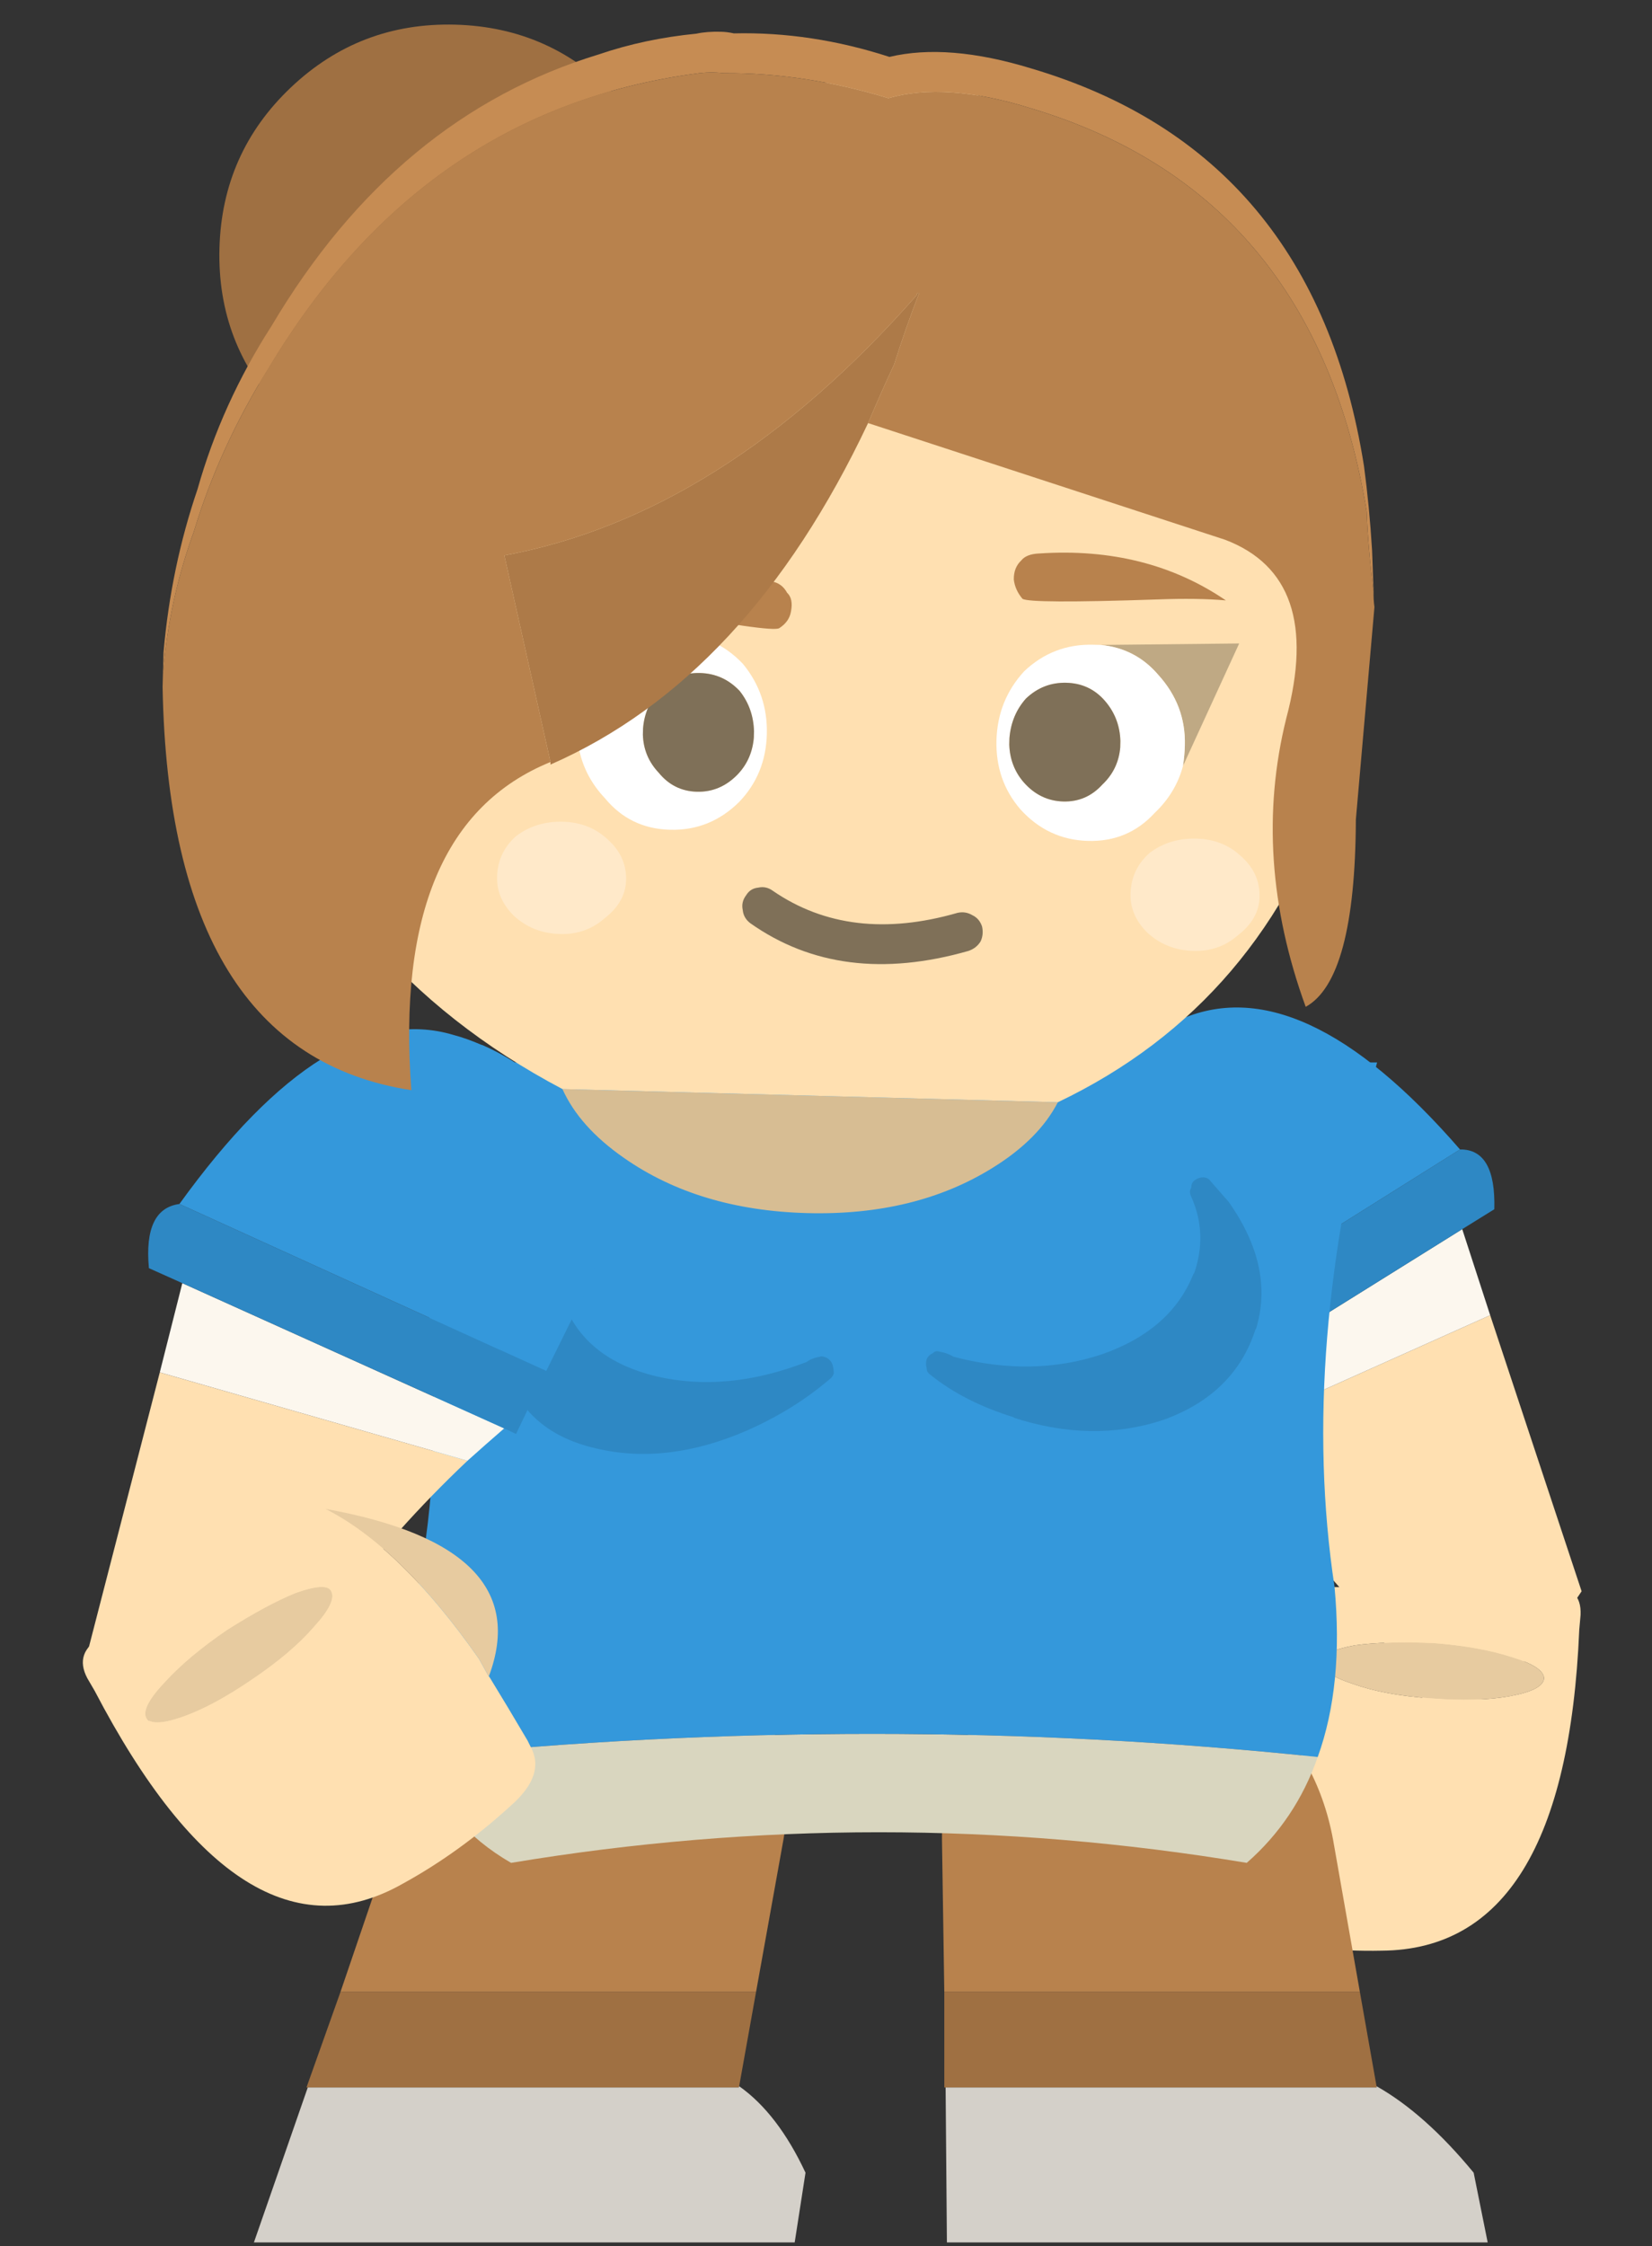 <svg width="64" height="87" viewBox="0 0 64 87" fill="none" xmlns="http://www.w3.org/2000/svg">
<rect x="0" y="0" width="64" height="87" fill="#333333" stroke="none"/>
<path d="M57.731 50.939L61.273 61.631C59.935 63.684 58.113 65.439 55.807 66.896C53.33 62.726 50.114 59.134 46.159 56.121L57.731 50.939Z" fill="#FFE0B1"/>
<path d="M46.159 56.121C45.672 55.771 45.176 55.422 44.672 55.074L56.648 47.606L57.731 50.939L46.159 56.121Z" fill="#FCF7EE"/>
<path d="M44.672 55.074L44.231 55.358L42.917 53.085L56.562 44.519C57.491 44.507 57.934 45.279 57.891 46.835L56.648 47.606L44.672 55.074Z" fill="#2E88C4"/>
<path d="M40.747 44.834C41.389 42.83 42.66 41.246 44.559 40.083L44.605 40.063C44.962 39.847 45.312 39.665 45.657 39.518C48.79 38.084 52.425 39.751 56.562 44.519L42.917 53.085L41.276 50.326C40.29 48.697 40.113 46.866 40.747 44.834Z" fill="#3498DB"/>
<path d="M47.077 70.306L47.068 70.257C44.512 67.991 45.51 65.064 50.062 61.475C48.709 63.314 47.732 65.983 47.132 69.481L47.077 70.306ZM59.818 64.993C59.806 65.3 59.365 65.534 58.498 65.694C57.663 65.845 56.65 65.874 55.459 65.781C54.236 65.696 53.218 65.508 52.405 65.214C51.598 64.954 51.201 64.669 51.213 64.362C51.199 64.096 51.626 63.883 52.494 63.723C53.302 63.613 54.314 63.584 55.532 63.636C56.722 63.729 57.721 63.906 58.528 64.167C59.368 64.419 59.798 64.695 59.818 64.993Z" fill="#E7CBA0"/>
<path d="M47.068 70.257L47.076 70.306L47.132 69.481C47.732 65.983 48.709 63.314 50.062 61.475L60.046 61.441C60.872 61.427 61.267 61.795 61.233 62.547L61.182 63.117C60.835 71.375 58.283 75.519 53.526 75.551C51.842 75.587 50.136 75.41 48.407 75.019C47.259 74.78 46.713 74.248 46.769 73.424L46.774 73.169C46.866 72.166 46.964 71.196 47.068 70.257ZM58.497 65.693C59.365 65.534 59.806 65.3 59.818 64.993C59.798 64.695 59.368 64.419 58.528 64.167C57.721 63.906 56.722 63.729 55.532 63.636C54.314 63.584 53.301 63.613 52.493 63.723C51.626 63.883 51.199 64.096 51.213 64.362C51.201 64.669 51.598 64.953 52.405 65.214C53.218 65.507 54.236 65.696 55.459 65.781C56.65 65.874 57.663 65.845 58.497 65.693Z" fill="#FFE0B1"/>
<path d="M13.19 77.15L15.201 71.25C15.964 69.076 17.276 67.276 19.139 65.85C20.916 64.517 22.765 63.85 24.684 63.85H24.734C26.662 63.85 28.164 64.517 29.239 65.85C30.353 67.276 30.724 69.076 30.351 71.25L29.29 77.15H13.19Z" fill="#B8824D"/>
<path d="M11.873 80.85L13.19 77.15H29.29L28.636 80.8L28.623 80.85H11.923H11.873Z" fill="#9F7042"/>
<path d="M9.837 86.85L11.923 80.85H28.623L28.636 80.8C29.635 81.506 30.492 82.622 31.206 84.15L30.787 86.85H9.837Z" fill="#D4D0C9"/>
<path d="M36.583 77.15L36.493 71.25C36.482 69.076 37.154 67.276 38.508 65.85C39.812 64.517 41.423 63.85 43.342 63.85H43.392C45.32 63.85 47.059 64.517 48.608 65.85C50.23 67.276 51.242 69.076 51.644 71.25L52.683 77.15H36.583Z" fill="#B8824D"/>
<path d="M36.584 80.85L36.583 77.15H52.683L53.328 80.8L53.334 80.85H36.633H36.584Z" fill="#9F7042"/>
<path d="M36.684 86.85L36.634 80.85H53.334L53.328 80.8C54.579 81.506 55.833 82.622 57.091 84.15L57.634 86.85H36.684Z" fill="#D4D0C9"/>
<path d="M16.3 68.05C16.925 69.796 18.091 71.163 19.8 72.15C29.3 70.569 38.8 70.569 48.3 72.15C49.567 71.041 50.483 69.675 51.05 68.05C39.613 66.852 28.03 66.852 16.3 68.05Z" fill="#D9D6BF"/>
<path d="M51.7 61.45C50.772 55.321 51.322 48.555 53.35 41.15H14.35C16.919 48.317 17.485 55.334 16.05 62.2C15.675 64.478 15.759 66.428 16.3 68.05C28.03 66.852 39.613 66.852 51.05 68.05C51.721 66.195 51.938 63.995 51.7 61.45Z" fill="#3498DB"/>
<path d="M47.6 46.55C47.367 46.283 47.133 46.017 46.9 45.75C46.833 45.65 46.733 45.6 46.6 45.6C46.5 45.6 46.4 45.633 46.3 45.7C46.2 45.767 46.15 45.867 46.15 46C46.083 46.1 46.083 46.217 46.15 46.35C46.583 47.316 46.617 48.316 46.25 49.35V49.3C45.683 50.767 44.5 51.816 42.7 52.45C40.9 53.05 38.983 53.083 36.95 52.55C36.783 52.45 36.6 52.383 36.4 52.35C36.3 52.316 36.217 52.333 36.15 52.4C36.017 52.467 35.933 52.55 35.9 52.65C35.867 52.75 35.867 52.867 35.9 53C35.9 53.1 35.95 53.183 36.05 53.25C36.917 53.95 38 54.5 39.3 54.9H39.25C41.283 55.566 43.217 55.6 45.05 55C46.917 54.333 48.117 53.15 48.65 51.45V51.5C49.15 49.9 48.8 48.25 47.6 46.55ZM21.5 46.9C21.4 46.9 21.317 46.95 21.25 47.05C20.95 47.35 20.733 47.65 20.6 47.95C19.333 49.717 18.983 51.383 19.55 52.95V52.9C20.017 54.6 21.2 55.666 23.1 56.1C24.933 56.533 26.883 56.3 28.95 55.4C30.15 54.867 31.2 54.217 32.1 53.45C32.2 53.383 32.267 53.3 32.3 53.2C32.3 53.066 32.283 52.95 32.25 52.85C32.217 52.75 32.15 52.666 32.05 52.6C31.917 52.533 31.817 52.517 31.75 52.55C31.55 52.583 31.383 52.65 31.25 52.75C29.183 53.55 27.233 53.733 25.4 53.3C23.633 52.867 22.467 51.967 21.9 50.6C21.533 49.633 21.55 48.633 21.95 47.6C21.983 47.5 22 47.4 22 47.3C21.967 47.166 21.917 47.066 21.85 47C21.75 46.933 21.633 46.9 21.5 46.9Z" fill="#2E88C4"/>
<path d="M6.19 53.154L3.325 64.251C4.796 66.084 6.732 67.552 9.134 68.654C11.35 64.164 14.342 60.138 18.11 56.576L6.19 53.154Z" fill="#FFE0B1"/>
<path d="M18.11 56.576C18.575 56.158 19.05 55.74 19.533 55.322L7.063 49.697L6.19 53.153L18.11 56.576Z" fill="#FCF7EE"/>
<path d="M19.533 55.322L19.992 55.538L21.163 53.096L6.951 46.631C6.021 46.756 5.627 47.585 5.769 49.117L7.063 49.697L19.533 55.322Z" fill="#2E88C4"/>
<path d="M22.811 44.615C22.039 42.727 20.666 41.348 18.691 40.477L18.642 40.464C18.271 40.303 17.909 40.174 17.555 40.08C14.326 39.122 10.791 41.306 6.951 46.631L21.163 53.096L22.631 50.125C23.515 48.369 23.575 46.532 22.811 44.615Z" fill="#3498DB"/>
<path d="M18.954 64.966L18.942 64.917C20.187 61.581 18.073 59.422 12.598 58.438C14.556 59.432 16.541 61.368 18.554 64.245L18.954 64.966ZM5.651 66.511C5.793 66.784 6.274 66.776 7.094 66.487C7.882 66.207 8.771 65.727 9.762 65.048C10.786 64.359 11.587 63.679 12.166 63.006C12.754 62.365 12.976 61.909 12.834 61.636C12.733 61.387 12.272 61.407 11.453 61.696C10.706 62 9.816 62.48 8.784 63.136C7.793 63.815 7.004 64.475 6.416 65.116C5.796 65.765 5.542 66.23 5.651 66.511Z" fill="#E7CBA0"/>
<path d="M18.941 64.917L18.954 64.966L18.554 64.245C16.541 61.368 14.556 59.432 12.598 58.438L3.937 63.399C3.216 63.799 3.031 64.332 3.382 64.997L3.669 65.49C7.496 72.816 11.475 75.304 15.608 72.954C17.082 72.145 18.484 71.131 19.814 69.912C20.706 69.121 20.952 68.364 20.552 67.644L20.439 67.415C19.931 66.55 19.432 65.718 18.941 64.917ZM7.094 66.487C6.274 66.776 5.793 66.784 5.651 66.512C5.541 66.23 5.796 65.765 6.416 65.116C7.004 64.475 7.793 63.815 8.784 63.136C9.816 62.48 10.706 62 11.453 61.696C12.272 61.407 12.733 61.387 12.834 61.636C12.976 61.909 12.753 62.365 12.166 63.006C11.587 63.679 10.786 64.359 9.762 65.048C8.771 65.727 7.882 66.207 7.094 66.487Z" fill="#FFE0B1"/>
<path d="M38.464 45.225C39.65 44.489 40.49 43.645 40.982 42.691L21.789 42.18C22.23 43.158 23.023 44.047 24.169 44.844C26.1 46.196 28.466 46.909 31.265 46.984C34.063 47.058 36.463 46.472 38.464 45.225Z" fill="#D7BD93"/>
<path d="M51.349 17.759C50.995 14.782 49.339 11.853 46.382 8.974C37.383 0.151 27.266 1.282 16.031 12.367C13.099 12.289 11.359 13.759 10.812 16.779C10.07 21.079 9.671 24.786 9.616 27.901C11.696 34.236 15.754 38.995 21.789 42.18L40.982 42.691C46.316 40.145 49.93 35.907 51.824 29.975C52.023 25.971 51.865 21.899 51.349 17.759Z" fill="#FFE0B1"/>
<path d="M23.529 16.317C25.307 14.631 26.23 12.555 26.295 10.089C26.361 7.623 25.55 5.501 23.864 3.722C22.177 1.943 20.101 1.021 17.636 0.955C15.17 0.89 13.048 1.7 11.269 3.387C9.49 5.073 8.568 7.149 8.502 9.615C8.436 12.081 9.247 14.203 10.933 15.982C12.62 17.761 14.696 18.683 17.162 18.749C19.627 18.814 21.75 18.004 23.529 16.317Z" fill="#9F7042"/>
<path d="M23.582 25.572C24.2 24.921 24.959 24.575 25.86 24.532L20.518 24.19L22.439 29.042C22.413 28.775 22.404 28.508 22.411 28.241C22.438 27.209 22.829 26.319 23.582 25.572ZM42.654 24.979C43.552 25.07 44.292 25.456 44.874 26.139C45.587 26.925 45.929 27.834 45.902 28.867C45.895 29.134 45.871 29.4 45.83 29.666L48.007 24.922L42.654 24.979Z" fill="#BFA984"/>
<path d="M26.16 24.54C26.06 24.537 25.96 24.535 25.86 24.532C24.959 24.575 24.2 24.921 23.582 25.572C22.828 26.319 22.438 27.209 22.41 28.241C22.403 28.508 22.413 28.775 22.439 29.042C22.587 29.747 22.921 30.372 23.44 30.92C24.086 31.704 24.925 32.11 25.958 32.137C26.991 32.165 27.884 31.805 28.638 31.058C29.323 30.343 29.68 29.469 29.708 28.436C29.735 27.403 29.426 26.494 28.78 25.71C28.067 24.958 27.193 24.568 26.16 24.54ZM24.912 28.208C24.962 27.609 25.192 27.098 25.603 26.676C26.015 26.253 26.52 26.05 27.12 26.066C27.72 26.082 28.23 26.312 28.652 26.757C29.007 27.2 29.193 27.722 29.211 28.323L29.204 28.572C29.155 29.138 28.943 29.616 28.566 30.006C28.12 30.461 27.597 30.68 26.997 30.664C26.398 30.648 25.904 30.402 25.517 29.925C25.128 29.514 24.924 29.025 24.906 28.458L24.912 28.208ZM44.874 26.139C44.292 25.456 43.552 25.07 42.654 24.979C42.554 24.977 42.454 24.974 42.354 24.971C41.321 24.944 40.428 25.287 39.676 26C38.989 26.749 38.632 27.64 38.604 28.673C38.577 29.706 38.886 30.598 39.533 31.348C40.246 32.134 41.119 32.541 42.152 32.569C43.185 32.596 44.045 32.236 44.731 31.487C45.279 30.968 45.645 30.361 45.83 29.666C45.871 29.4 45.895 29.134 45.902 28.867C45.929 27.834 45.587 26.925 44.874 26.139ZM43.405 28.701L43.398 28.951C43.35 29.516 43.121 29.994 42.71 30.383C42.298 30.838 41.792 31.058 41.192 31.043C40.592 31.026 40.082 30.779 39.661 30.302C39.306 29.892 39.118 29.403 39.1 28.836L39.107 28.586C39.156 27.987 39.37 27.476 39.748 27.053C40.193 26.631 40.715 26.428 41.315 26.444C41.914 26.46 42.408 26.69 42.797 27.134C43.185 27.578 43.388 28.1 43.405 28.701Z" fill="white"/>
<path d="M25.603 26.676C25.192 27.098 24.962 27.609 24.912 28.208L24.906 28.458C24.924 29.025 25.128 29.514 25.517 29.925C25.904 30.402 26.398 30.648 26.998 30.664C27.597 30.68 28.12 30.461 28.566 30.006C28.943 29.616 29.156 29.138 29.204 28.572L29.211 28.322C29.193 27.722 29.007 27.2 28.652 26.757C28.231 26.312 27.72 26.082 27.12 26.066C26.52 26.05 26.015 26.253 25.603 26.676ZM43.399 28.95L43.405 28.701C43.388 28.1 43.185 27.578 42.797 27.134C42.408 26.69 41.914 26.46 41.315 26.444C40.715 26.428 40.193 26.631 39.748 27.053C39.37 27.476 39.156 27.987 39.107 28.586L39.1 28.836C39.118 29.403 39.306 29.892 39.661 30.301C40.082 30.779 40.593 31.026 41.192 31.042C41.792 31.058 42.298 30.838 42.71 30.383C43.121 29.993 43.35 29.516 43.399 28.95Z" fill="#7F7058"/>
<path d="M44.859 23.216C45.879 23.177 46.756 23.19 47.491 23.254C45.443 21.859 43.035 21.253 40.269 21.436C39.929 21.449 39.694 21.54 39.563 21.709C39.367 21.892 39.271 22.138 39.276 22.445C39.306 22.712 39.417 22.96 39.609 23.189C39.777 23.32 41.527 23.329 44.859 23.216Z" fill="#B8824D"/>
<path d="M22.463 23.131C23.172 23.202 24.031 23.353 25.041 23.583C28.299 24.202 30.016 24.45 30.191 24.328C30.449 24.162 30.6 23.946 30.644 23.68C30.707 23.351 30.657 23.11 30.493 22.958C30.358 22.709 30.159 22.563 29.893 22.519C27.162 21.882 24.685 22.086 22.463 23.131Z" fill="#B8824D"/>
<path d="M23.416 35.571C23.96 35.152 24.24 34.659 24.255 34.093C24.272 33.459 24.02 32.919 23.498 32.472C23.043 32.06 22.481 31.845 21.815 31.827C21.115 31.808 20.51 31.992 20 32.379C19.522 32.799 19.274 33.326 19.257 33.959C19.242 34.526 19.462 35.032 19.917 35.477C20.405 35.924 20.999 36.157 21.699 36.175C22.366 36.193 22.938 35.991 23.416 35.571Z" fill="white" fill-opacity="0.302"/>
<path d="M47.957 36.224C48.501 35.806 48.781 35.313 48.796 34.746C48.813 34.113 48.561 33.573 48.039 33.126C47.583 32.713 47.022 32.498 46.356 32.481C45.656 32.462 45.051 32.646 44.54 33.032C44.062 33.453 43.815 33.98 43.798 34.613C43.783 35.18 44.003 35.686 44.458 36.131C44.946 36.578 45.54 36.81 46.24 36.829C46.906 36.847 47.478 36.645 47.957 36.224Z" fill="white" fill-opacity="0.302"/>
<path d="M29.951 34.509C29.774 34.376 29.583 34.332 29.376 34.378C29.17 34.398 29.013 34.497 28.906 34.674C28.772 34.85 28.729 35.042 28.775 35.249C28.795 35.455 28.893 35.624 29.069 35.758C31.415 37.413 34.231 37.77 37.519 36.83C37.727 36.759 37.884 36.635 37.991 36.458C38.073 36.28 38.091 36.088 38.045 35.881C37.974 35.673 37.849 35.529 37.672 35.447C37.495 35.34 37.303 35.309 37.096 35.355C34.326 36.154 31.944 35.873 29.951 34.509Z" fill="#7F7058"/>
<path d="M39.948 2.65C37.798 1.993 35.968 1.844 34.458 2.204C32.441 1.55 30.432 1.246 28.43 1.293C28.265 1.255 28.098 1.234 27.932 1.23C27.565 1.22 27.248 1.245 26.98 1.304C25.642 1.435 24.385 1.702 23.207 2.104C17.963 3.698 13.735 7.204 10.523 12.62C9.236 14.62 8.279 16.728 7.653 18.945C6.966 20.961 6.527 23.067 6.335 25.262C6.329 25.496 6.321 25.779 6.312 26.112C6.463 24.216 6.862 22.376 7.509 20.592C8.168 18.409 9.141 16.284 10.43 14.218C14.408 7.588 19.911 3.8 26.938 2.854C27.306 2.797 27.674 2.79 28.039 2.833C30.14 2.822 32.266 3.146 34.415 3.803C35.894 3.376 37.741 3.508 39.957 4.201C47.267 6.396 51.597 11.597 52.945 19.802C52.985 20.803 53.075 21.839 53.213 22.91C53.194 22.343 53.175 21.809 53.155 21.308C53.086 20.172 52.981 19.086 52.842 18.049C51.557 9.945 47.259 4.812 39.948 2.65Z" fill="#C68C53"/>
<path d="M34.641 14.113C34.287 14.87 33.95 15.628 33.63 16.386L47.464 20.906C50.014 21.878 50.803 24.183 49.831 27.822C48.935 31.43 49.186 35.155 50.584 38.995C51.862 38.292 52.51 35.875 52.527 31.745L53.247 23.511C53.219 23.31 53.207 23.11 53.213 22.91C53.075 21.839 52.985 20.803 52.945 19.802C51.597 11.597 47.267 6.396 39.956 4.201C37.741 3.508 35.894 3.376 34.415 3.803C32.265 3.146 30.14 2.822 28.039 2.833C27.673 2.79 27.306 2.797 26.938 2.854C19.911 3.8 14.408 7.588 10.43 14.218C9.141 16.284 8.168 18.409 7.509 20.592C6.862 22.376 6.463 24.216 6.312 26.112C6.308 26.245 6.304 26.412 6.299 26.612C6.474 36.06 9.686 41.264 15.936 42.224C15.425 35.424 17.222 31.187 21.326 29.513L19.539 21.513C25.202 20.463 30.526 17.104 35.512 11.435C35.514 11.368 35.548 11.336 35.615 11.338C35.257 12.262 34.932 13.187 34.641 14.113Z" fill="#B8824D"/>
<path d="M33.63 16.387C33.95 15.628 34.287 14.87 34.641 14.113C34.932 13.187 35.257 12.262 35.615 11.338C35.548 11.336 35.514 11.368 35.512 11.435C30.526 17.104 25.202 20.463 19.539 21.513L21.326 29.513L21.324 29.613C26.418 27.381 30.52 22.973 33.63 16.387Z" fill="#AD7A48"/>
</svg>
